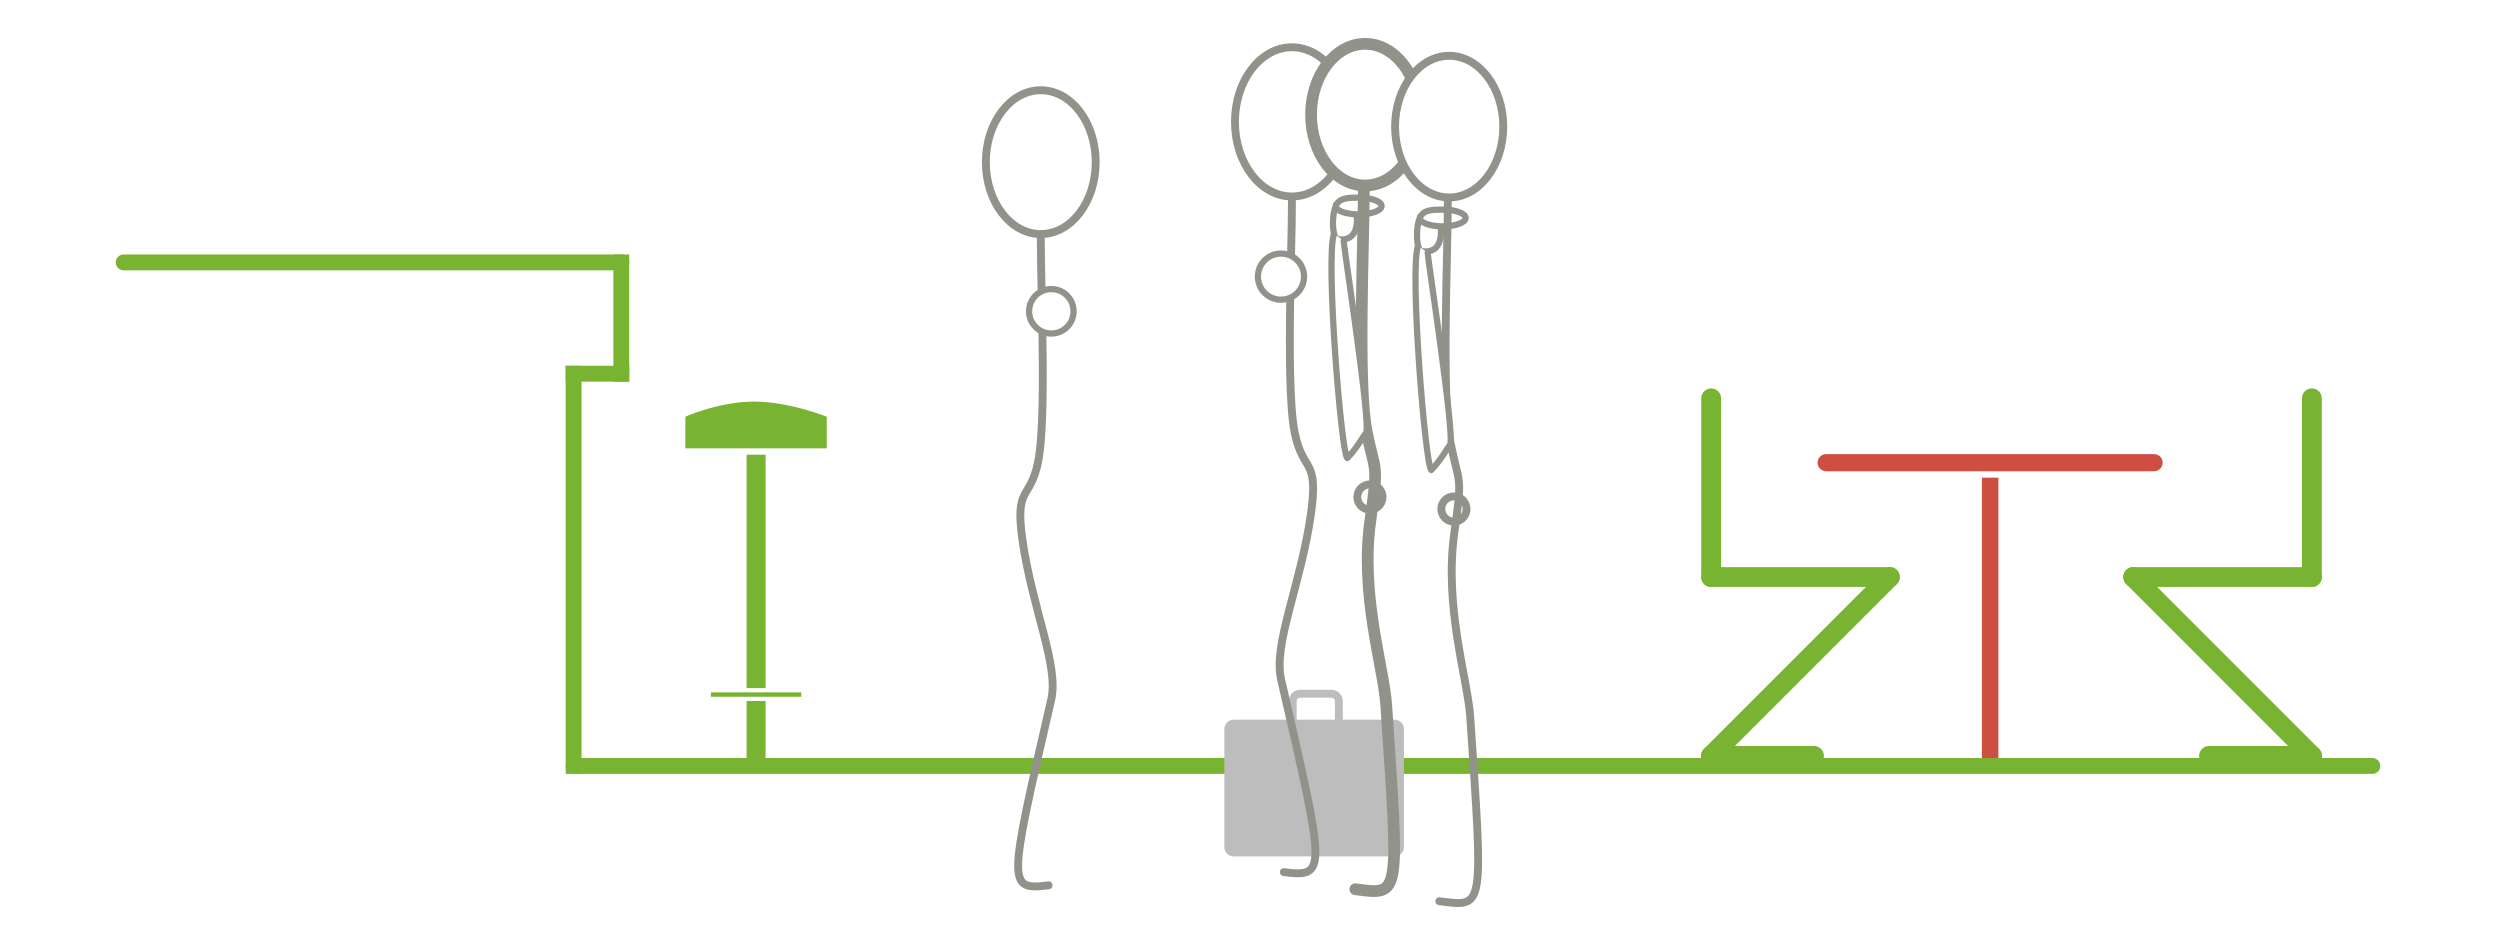 <?xml version="1.0" encoding="iso-8859-1"?>
<!-- Generator: Adobe Illustrator 13.0.0, SVG Export Plug-In . SVG Version: 6.00 Build 14948)  -->
<!DOCTYPE svg PUBLIC "-//W3C//DTD SVG 1.1//EN" "http://www.w3.org/Graphics/SVG/1.1/DTD/svg11.dtd">
<svg version="1.1" xmlns="http://www.w3.org/2000/svg" xmlns:xlink="http://www.w3.org/1999/xlink" x="0px" y="0px" width="378px"
	 height="140px" viewBox="0 0 378 140" style="enable-background:new 0 0 378 140;" xml:space="preserve">
<g id="Layer_1">
	<rect style="fill:#FFFFFF;" width="378" height="140"/>
	<rect style="fill:#FFFFFF;" width="378" height="140"/>
</g>
<g id="Layer_5">
	<g>
		<g>
			
				<rect x="299.342" y="70.946" style="fill:#CE4E42;stroke:#FFFFFF;stroke-width:0.641;stroke-linecap:square;" width="3.137" height="45.07"/>
			<g>
				<path style="fill:#CE4E42;" d="M274.336,69.958c0,0.983,0.797,1.781,1.781,1.781h49.58c0.984,0,1.781-0.797,1.781-1.781
					c0-0.982-0.797-1.778-1.781-1.778h-49.58C275.133,68.179,274.336,68.975,274.336,69.958
					C274.336,69.958,274.336,68.975,274.336,69.958z"/>
				<path style="fill:none;stroke:#FFFFFF;stroke-width:0.962;" d="M274.336,69.958c0,0.983,0.797,1.781,1.781,1.781h49.58
					c0.984,0,1.781-0.797,1.781-1.781c0-0.982-0.797-1.778-1.781-1.778h-49.58C275.133,68.179,274.336,68.975,274.336,69.958
					C274.336,69.958,274.336,68.975,274.336,69.958z"/>
			</g>
		</g>
		<g>
			<rect x="112.402" y="65.476" style="fill:#78B332;stroke:#FFFFFF;stroke-width:0.962;" width="3.834" height="50.971"/>
			<path style="fill:#78B332;stroke:#FFFFFF;stroke-width:0.962;" d="M125.485,68.269h-22.338v-5.586c0,0,5.298-2.444,10.883-2.444
				s11.455,2.444,11.455,2.444V68.269z"/>
			<rect x="107.161" y="104.363" style="fill:#78B332;stroke:#FFFFFF;stroke-width:0.641;" width="14.313" height="1.309"/>
		</g>
		
			<line style="fill:none;stroke:#78B332;stroke-width:2.399;stroke-linecap:round;" x1="18.699" y1="39.676" x2="93.943" y2="39.676"/>
		
			<line style="fill:none;stroke:#78B332;stroke-width:2.399;stroke-linecap:square;" x1="93.943" y1="39.676" x2="93.943" y2="56.507"/>
		
			<line style="fill:none;stroke:#78B332;stroke-width:2.399;stroke-linecap:square;" x1="93.943" y1="56.507" x2="86.729" y2="56.507"/>
		
			<line style="fill:none;stroke:#78B332;stroke-width:2.399;stroke-linecap:square;" x1="86.729" y1="56.507" x2="86.729" y2="115.814"/>
		
			<line style="fill:none;stroke:#78B332;stroke-width:2.399;stroke-linecap:round;" x1="86.729" y1="115.814" x2="358.701" y2="115.814"/>
		<g>
			<g>
				
					<line style="fill:none;stroke:#78B332;stroke-width:2.999;stroke-linecap:round;stroke-linejoin:round;" x1="258.725" y1="60.229" x2="258.725" y2="87.248"/>
				
					<line style="fill:none;stroke:#78B332;stroke-width:2.999;stroke-linecap:round;stroke-linejoin:round;" x1="258.725" y1="87.248" x2="285.742" y2="87.248"/>
				
					<line style="fill:none;stroke:#78B332;stroke-width:2.999;stroke-linecap:round;stroke-linejoin:round;" x1="285.742" y1="87.248" x2="258.695" y2="114.295"/>
				
					<line style="fill:none;stroke:#78B332;stroke-width:2.999;stroke-linecap:round;stroke-linejoin:round;" x1="258.695" y1="114.295" x2="274.273" y2="114.295"/>
			</g>
			<g>
				
					<line style="fill:none;stroke:#78B332;stroke-width:2.999;stroke-linecap:round;stroke-linejoin:round;" x1="349.555" y1="60.229" x2="349.555" y2="87.248"/>
				
					<line style="fill:none;stroke:#78B332;stroke-width:2.999;stroke-linecap:round;stroke-linejoin:round;" x1="349.555" y1="87.248" x2="322.541" y2="87.248"/>
				
					<line style="fill:none;stroke:#78B332;stroke-width:2.999;stroke-linecap:round;stroke-linejoin:round;" x1="322.541" y1="87.248" x2="349.582" y2="114.295"/>
				
					<line style="fill:none;stroke:#78B332;stroke-width:2.999;stroke-linecap:round;stroke-linejoin:round;" x1="349.582" y1="114.295" x2="334.006" y2="114.295"/>
			</g>
		</g>
	</g>
</g>
<g id="Layer_3">
	<path style="fill:#BDBDBD;" d="M212.277,128.08c0,0.779-0.633,1.412-1.412,1.412h-24.328c-0.781,0-1.414-0.633-1.414-1.412v-17.852
		c0-0.78,0.633-1.413,1.414-1.413h24.328c0.779,0,1.412,0.633,1.412,1.413V128.08z"/>
	<path style="fill:none;stroke:#BDBDBD;stroke-width:1.196;" d="M202.433,109.741c0,0.624-0.506,1.131-1.13,1.131h-4.715
		c-0.625,0-1.13-0.507-1.13-1.131v-3.719c0-0.624,0.505-1.13,1.13-1.13h4.715c0.624,0,1.13,0.506,1.13,1.13V109.741z"/>
	<path style="fill:none;stroke:#919289;stroke-width:1.192;stroke-linecap:round;stroke-linejoin:round;" d="M165.67,24.517
		c0,6.008-3.715,10.875-8.304,10.875c-4.583,0-8.305-4.867-8.305-10.875c0-6.004,3.721-10.872,8.305-10.872
		C161.955,13.646,165.67,18.513,165.67,24.517z"/>
	<path style="fill:none;stroke:#919289;stroke-width:1.192;stroke-linecap:round;stroke-linejoin:round;" d="M157.616,50.151
		c0.124,7.667,0.109,15.88-0.649,19.646c-1.181,5.93-3.557,3.561-2.369,11.864c1.485,10.404,5.537,18.98,4.348,24.119
		c-6.474,28.064-6.721,28.867-0.398,28.078"/>
	<path style="fill:none;stroke:#919289;stroke-width:1.192;stroke-linecap:round;stroke-linejoin:round;" d="M157.366,35.791
		c-0.01,1.912,0.056,4.855,0.129,8.256"/>
	<path style="fill:#FFFFFF;stroke:#919289;stroke-width:0.943;stroke-linecap:round;stroke-linejoin:round;" d="M162.322,47.07
		c0,1.854-1.5,3.36-3.358,3.36s-3.367-1.506-3.367-3.36c0-1.857,1.509-3.362,3.367-3.362S162.322,45.213,162.322,47.07z"/>
	<path style="fill:none;stroke:#919289;stroke-width:1.192;stroke-linecap:round;stroke-linejoin:round;" d="M186.725,18.426
		c0,6.233,3.855,11.283,8.616,11.283c4.754,0,8.615-5.05,8.615-11.283c0-6.229-3.861-11.279-8.615-11.279
		C190.58,7.147,186.725,12.197,186.725,18.426z"/>
	<path style="fill:none;stroke:#919289;stroke-width:1.192;stroke-linecap:round;stroke-linejoin:round;" d="M195.082,45.022
		c-0.128,7.955-0.113,16.476,0.673,20.382c1.225,6.152,3.689,3.695,2.457,12.309c-1.54,10.795-5.743,19.692-4.51,25.024
		c6.715,29.117,6.972,29.95,0.413,29.131"/>
	<path style="fill:none;stroke:#919289;stroke-width:1.192;stroke-linecap:round;stroke-linejoin:round;" d="M195.341,30.123
		c0.011,1.983-0.058,5.038-0.135,8.566"/>
	<path style="fill:#FFFFFF;stroke:#919289;stroke-width:0.943;stroke-linecap:round;stroke-linejoin:round;" d="M190.199,41.825
		c0,1.924,1.556,3.486,3.483,3.486s3.492-1.562,3.492-3.486c0-1.927-1.564-3.488-3.492-3.488S190.199,39.898,190.199,41.825z"/>
	<path style="fill:none;stroke:#919289;stroke-width:1.192;stroke-linecap:round;stroke-linejoin:round;" d="M205.225,75.152
		c0,1.055,0.852,1.912,1.91,1.912c1.047,0,1.907-0.857,1.907-1.912s-0.86-1.909-1.907-1.909
		C206.076,73.243,205.225,74.098,205.225,75.152z"/>
	<path style="fill:#FFFFFF;stroke:#919289;stroke-width:1.774;stroke-linecap:round;stroke-linejoin:round;" d="M198.232,17.338
		c0,5.915,3.667,10.709,8.177,10.709c4.512,0,8.181-4.794,8.181-10.709c0-5.914-3.669-10.708-8.181-10.708
		C201.899,6.63,198.232,11.425,198.232,17.338z"/>
	<path style="fill:none;stroke:#919289;stroke-width:1.774;stroke-linecap:round;stroke-linejoin:round;" d="M206.206,28.473
		c0.039,7.475-1.005,29.578,0.426,36.753c1.282,6.409,1.851,4.466,0.572,13.44c-1.604,11.239,2.004,22.207,2.39,27.893
		c1.991,29.489,2.17,28.753-4.67,27.894"/>
	<path style="fill:none;stroke:#919289;stroke-width:0.943;stroke-linecap:round;stroke-linejoin:round;" d="M205.163,32.682
		c0.132,2.226-0.604,3.923-3.133,3.449c-0.717-1.125-0.562-3.796-0.069-4.983c0.51-1.226,1.822-1.267,3.469-1.267
		c1.916,0,3.469,0.567,3.469,1.267c0,0.7-1.553,1.268-3.469,1.268s-3.469-0.567-3.469-1.268c0-0.063,0.014-0.125,0.037-0.186"/>
	<path style="fill:#FFFFFF;stroke:#919289;stroke-width:0.943;stroke-linecap:round;stroke-linejoin:round;" d="M201.703,35.342
		c-1.31,3.626,1.098,33.135,1.992,33.916c1.322-1.323,2.127-2.81,2.855-3.84c0.785-1.113-3.416-28.394-3.389-29"/>
	<path style="fill:none;stroke:#919289;stroke-width:1.192;stroke-linecap:round;stroke-linejoin:round;" d="M217.928,76.963
		c0,1.055,0.852,1.912,1.91,1.912c1.047,0,1.907-0.857,1.907-1.912s-0.86-1.91-1.907-1.91
		C218.779,75.053,217.928,75.908,217.928,76.963z"/>
	<path style="fill:#FFFFFF;stroke:#919289;stroke-width:1.192;stroke-linecap:round;stroke-linejoin:round;" d="M210.936,19.148
		c0,5.915,3.667,10.709,8.177,10.709c4.512,0,8.181-4.794,8.181-10.709c0-5.914-3.669-10.708-8.181-10.708
		C214.603,8.44,210.936,13.235,210.936,19.148z"/>
	<path style="fill:none;stroke:#919289;stroke-width:1.192;stroke-linecap:round;stroke-linejoin:round;" d="M218.909,30.283
		c0.039,7.475-1.005,29.578,0.426,36.753c1.282,6.409,1.851,4.466,0.572,13.44c-1.604,11.238,2.004,22.207,2.39,27.893
		c1.991,29.488,2.17,28.752-4.67,27.893"/>
	<path style="fill:none;stroke:#919289;stroke-width:0.943;stroke-linecap:round;stroke-linejoin:round;" d="M217.866,34.492
		c0.132,2.226-0.604,3.923-3.133,3.449c-0.717-1.125-0.562-3.796-0.069-4.983c0.51-1.226,1.822-1.267,3.469-1.267
		c1.916,0,3.469,0.567,3.469,1.267c0,0.7-1.553,1.268-3.469,1.268s-3.469-0.567-3.469-1.268c0-0.063,0.014-0.125,0.037-0.186"/>
	<path style="fill:#FFFFFF;stroke:#919289;stroke-width:0.943;stroke-linecap:round;stroke-linejoin:round;" d="M214.406,37.152
		c-1.31,3.626,1.098,33.135,1.992,33.916c1.322-1.323,2.127-2.81,2.855-3.84c0.785-1.113-3.416-28.394-3.389-29"/>
</g>
</svg>
